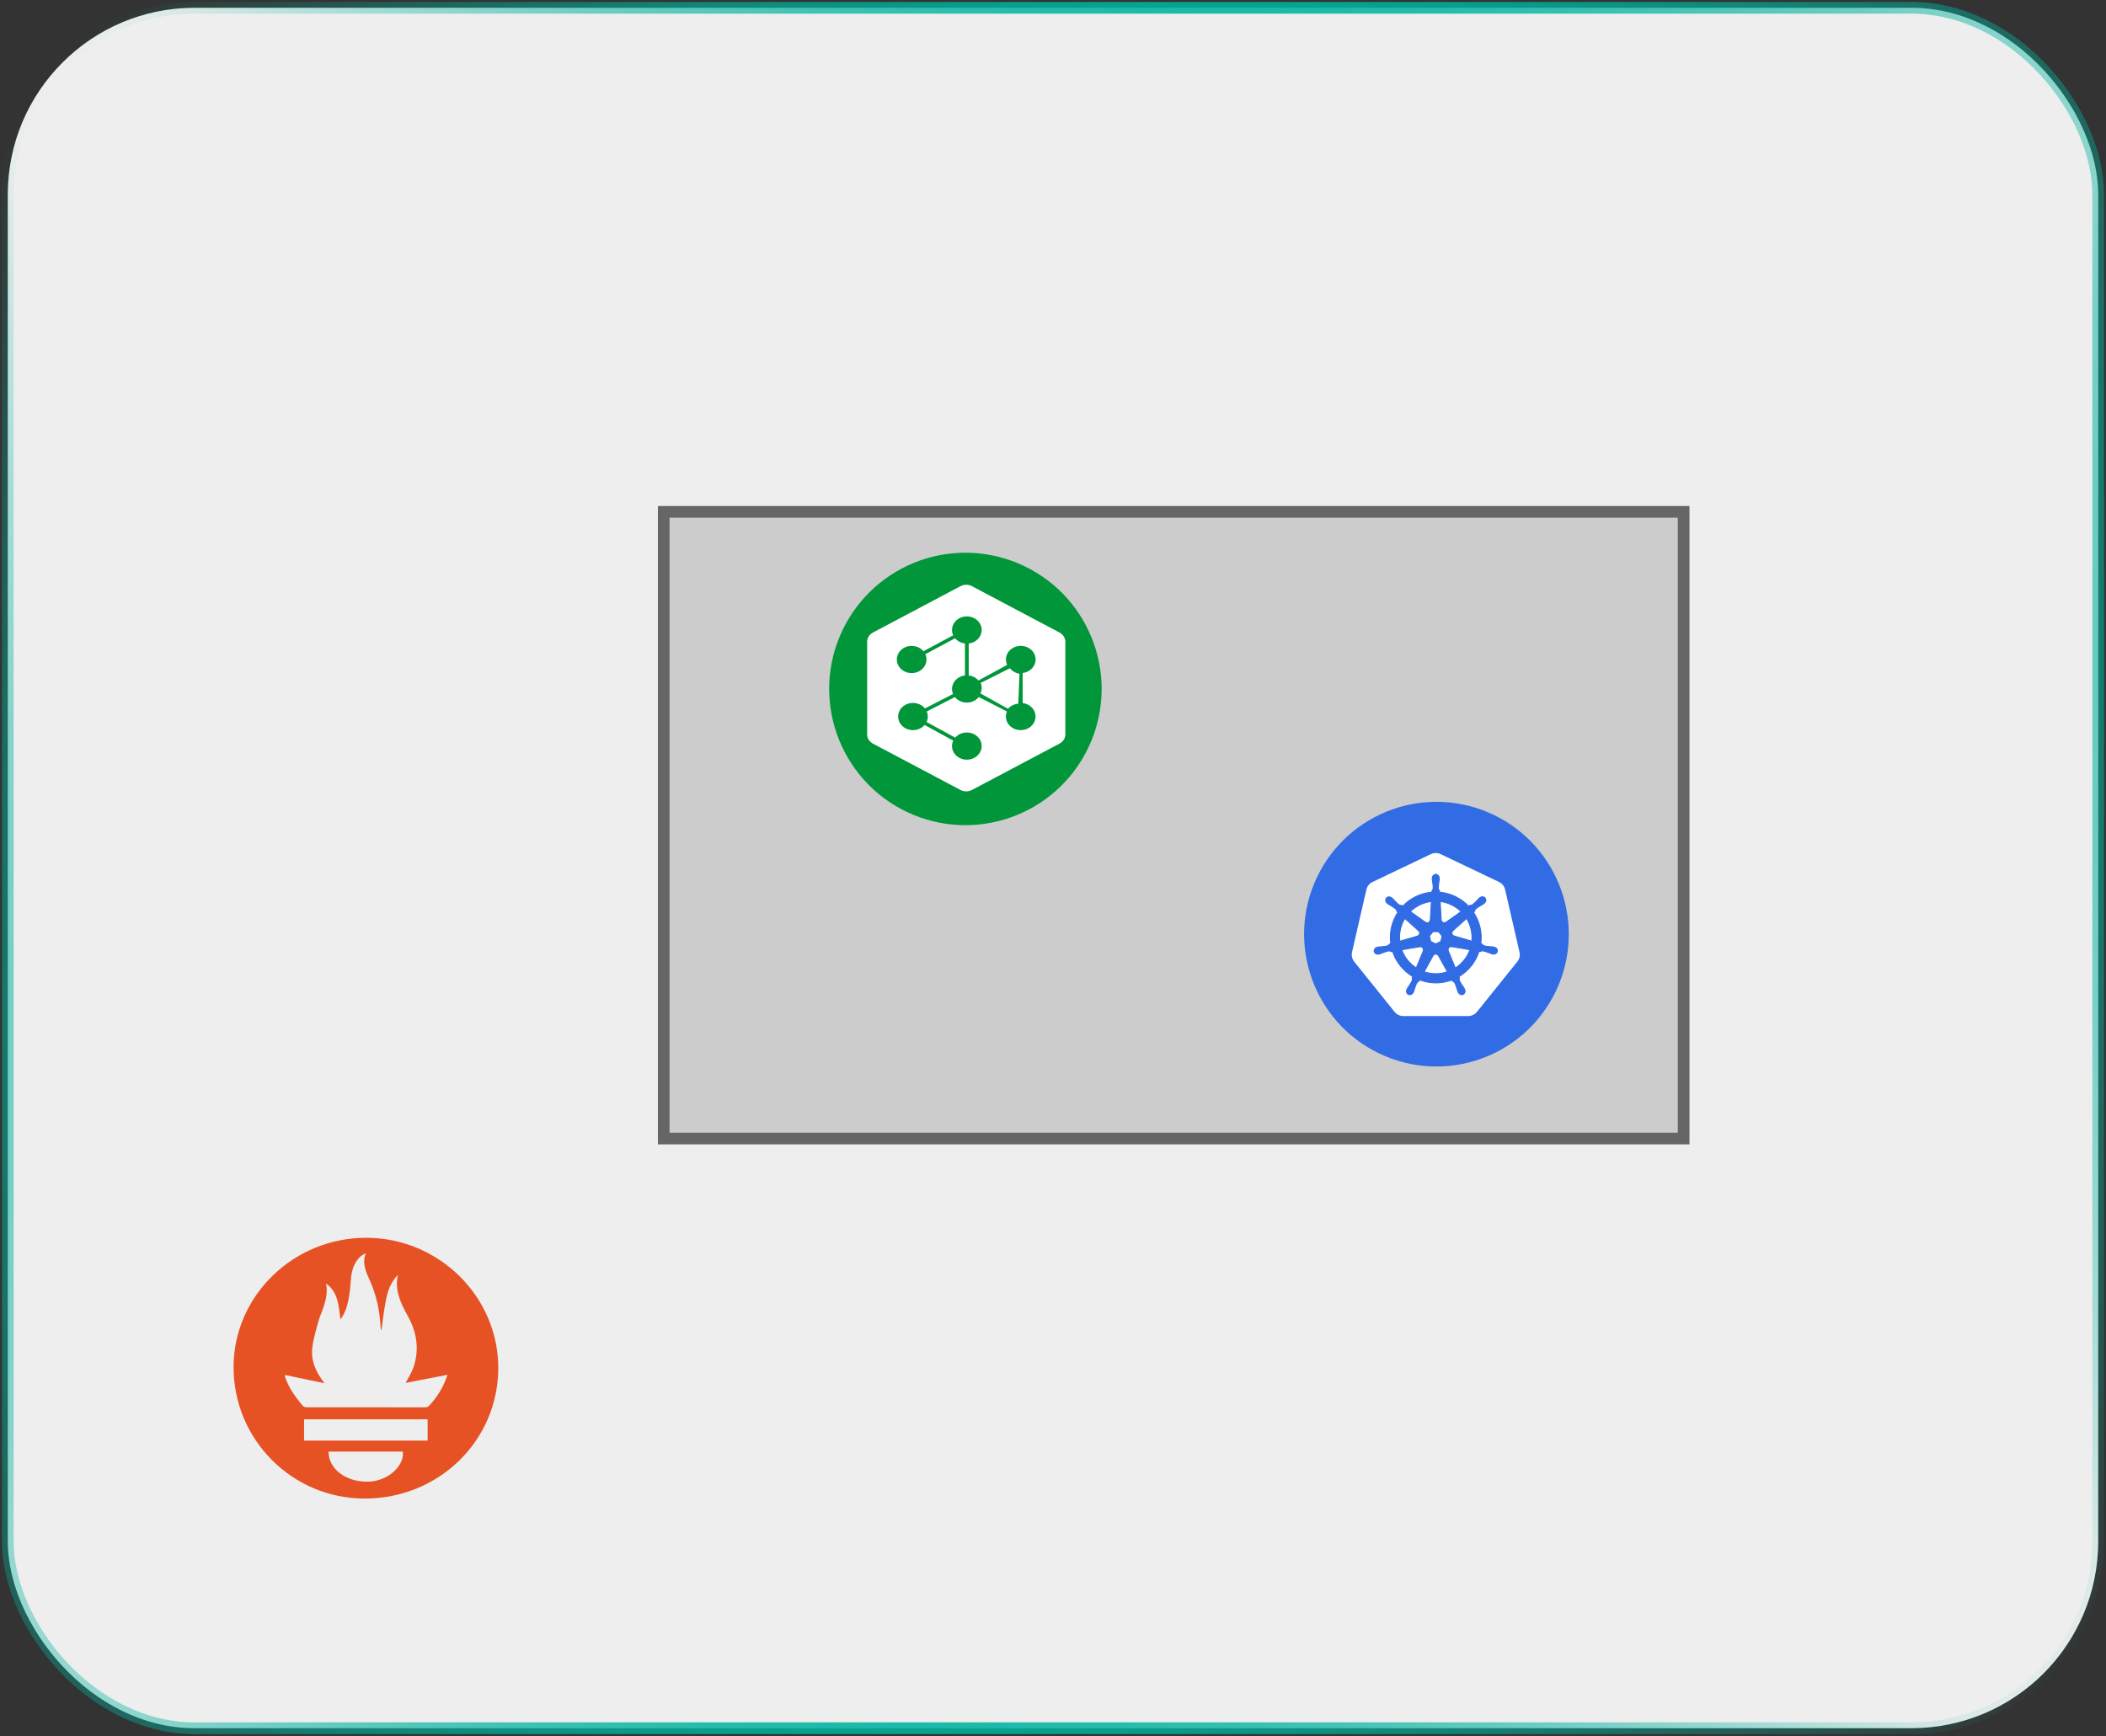 <svg width="541" height="446" viewBox="0 0 541 446" fill="none" xmlns="http://www.w3.org/2000/svg">
  <rect x="0" y="0" width="541" height="446" fill="#333333" stroke="none"/>
  <style>
    .colorMode1 {
      fill: #EEE
    }

    .colorMode2 {
      fill: #CCC
    }
  </style>
  <rect x="2" y="2" width="537" height="442" rx="48" class="colorMode1" stroke="url(#paint0_radial_12523_17701)"
    stroke-width="3" />
  <rect x="170.5" y="131.5" width="262" height="161" class="colorMode2" stroke="#666666" stroke-width="3" />
  <path fill-rule="evenodd" clip-rule="evenodd"
    d="M232.891 208.561C215.46 200.216 208.094 179.318 216.438 161.885C220.446 153.513 227.614 147.077 236.366 143.991C245.119 140.905 254.739 141.423 263.109 145.431C280.54 153.776 287.906 174.674 279.562 192.107C271.217 209.54 250.322 216.907 232.891 208.561V208.561Z"
    fill="#009639" />
  <path
    d="M259.422 171.688L251.916 175.447C252.109 175.874 252.189 176.361 252.173 176.847C252.157 177.304 252.044 177.747 251.852 178.145L258.94 182.095C259.583 181.358 260.531 180.872 261.576 180.798L261.897 173.103C261.817 173.088 261.752 173.073 261.672 173.059C260.724 172.852 259.952 172.351 259.422 171.688Z"
    fill="white" />
  <path
    d="M272.171 162.503L249.701 150.607C248.785 150.105 247.644 150.105 246.711 150.607L224.258 162.503C223.325 162.99 222.763 163.889 222.763 164.877V188.67C222.747 189.157 222.892 189.628 223.149 190.041C223.406 190.454 223.792 190.808 224.242 191.044L246.711 202.94C247.628 203.441 248.769 203.441 249.701 202.94L272.171 191.044C273.103 190.557 273.666 189.658 273.666 188.67V164.877C273.666 163.904 273.103 162.99 272.171 162.503ZM262.816 180.636C264.89 180.945 266.304 182.744 265.967 184.646C265.629 186.547 263.668 187.845 261.595 187.535C259.521 187.225 258.107 185.427 258.445 183.525C258.493 183.26 258.573 183.024 258.67 182.788L251.437 179.073C250.746 179.943 249.621 180.503 248.367 180.503C247.113 180.503 245.988 179.943 245.297 179.088L238.064 182.788C238.241 183.186 238.337 183.628 238.337 184.085C238.337 184.587 238.225 185.058 238.016 185.486L245.377 189.51C246.069 188.7 247.161 188.184 248.367 188.184C250.472 188.184 252.176 189.746 252.176 191.677C252.176 193.609 250.472 195.171 248.367 195.171C246.261 195.171 244.558 193.609 244.558 191.677C244.558 191.176 244.67 190.704 244.879 190.277L237.518 186.252C236.827 187.063 235.75 187.579 234.528 187.579C232.423 187.579 230.719 186.017 230.719 184.085C230.719 182.154 232.423 180.592 234.528 180.592C235.782 180.592 236.907 181.152 237.598 182.007L244.831 178.292C244.654 177.894 244.558 177.452 244.558 176.995C244.558 175.211 246.004 173.751 247.885 173.53V165.319C246.856 165.201 245.956 164.7 245.345 163.977L237.695 168.076C237.887 168.488 238 168.96 238 169.432C238 171.363 236.296 172.926 234.191 172.926C232.085 172.926 230.381 171.363 230.381 169.432C230.381 167.501 232.085 165.938 234.191 165.938C235.428 165.938 236.521 166.469 237.212 167.309L244.863 163.211C244.67 162.798 244.558 162.326 244.558 161.855C244.558 159.923 246.261 158.361 248.367 158.361C250.472 158.361 252.176 159.923 252.176 161.855C252.176 163.638 250.73 165.098 248.849 165.319V173.53C249.862 173.648 250.762 174.135 251.356 174.827L258.718 170.818C258.429 170.199 258.332 169.491 258.477 168.769C258.879 166.867 260.872 165.629 262.945 165.997C265.018 166.366 266.368 168.194 265.967 170.095C265.645 171.614 264.295 172.719 262.704 172.896V180.606C262.736 180.621 262.784 180.636 262.816 180.636Z"
    fill="white" />
  <path fill-rule="evenodd" clip-rule="evenodd"
    d="M354.322 270.66C337.389 262.552 330.234 242.252 338.34 225.317C342.233 217.184 349.196 210.931 357.699 207.934C366.201 204.936 375.546 205.439 383.678 209.333C400.611 217.44 407.766 237.74 399.66 254.675C391.554 271.61 371.255 278.767 354.322 270.66V270.66Z"
    fill="#326CE5" />
  <path
    d="M368.678 219.15C368.296 219.17 367.922 219.264 367.578 219.429L352.568 226.601C352.18 226.786 351.838 227.056 351.57 227.39C351.301 227.725 351.111 228.115 351.015 228.532L347.312 244.641C347.227 245.012 347.217 245.397 347.284 245.772C347.351 246.147 347.493 246.504 347.702 246.824C347.753 246.902 347.807 246.978 347.865 247.05L358.254 259.968C358.523 260.302 358.865 260.572 359.253 260.757C359.642 260.943 360.067 261.039 360.498 261.039L377.159 261.035C377.59 261.035 378.015 260.939 378.404 260.754C378.792 260.569 379.134 260.3 379.403 259.966L389.788 247.047C390.057 246.712 390.247 246.322 390.343 245.905C390.439 245.488 390.439 245.054 390.343 244.637L386.634 228.528C386.538 228.111 386.349 227.721 386.08 227.386C385.811 227.052 385.47 226.782 385.081 226.597L370.07 219.429C369.637 219.222 369.158 219.126 368.678 219.15V219.15Z"
    fill="white" />
  <path
    d="M368.827 224.633C368.331 224.633 367.928 225.08 367.928 225.631C367.928 225.639 367.93 225.648 367.93 225.656C367.93 225.731 367.926 225.821 367.928 225.886C367.94 226.204 368.01 226.448 368.051 226.741C368.127 227.368 368.19 227.887 368.151 228.37C368.113 228.552 367.979 228.719 367.859 228.835L367.838 229.215C367.299 229.26 366.756 229.341 366.214 229.465C363.881 229.994 361.873 231.196 360.344 232.818C360.245 232.75 360.071 232.626 360.02 232.588C359.859 232.609 359.697 232.659 359.486 232.536C359.084 232.265 358.718 231.892 358.275 231.442C358.072 231.226 357.925 231.022 357.683 230.814C357.629 230.767 357.545 230.703 357.484 230.655C357.295 230.504 357.073 230.426 356.858 230.419C356.582 230.409 356.316 230.517 356.142 230.735C355.833 231.123 355.932 231.716 356.363 232.06C356.367 232.063 356.372 232.066 356.376 232.069C356.435 232.117 356.508 232.179 356.562 232.219C356.818 232.408 357.052 232.505 357.307 232.655C357.844 232.987 358.29 233.262 358.643 233.594C358.781 233.741 358.805 234 358.824 234.112L359.112 234.369C357.57 236.689 356.857 239.554 357.278 242.474L356.902 242.583C356.803 242.711 356.663 242.913 356.516 242.973C356.054 243.119 355.534 243.172 354.906 243.238C354.611 243.262 354.356 243.248 354.044 243.307C353.975 243.32 353.879 243.345 353.804 243.363C353.801 243.363 353.799 243.364 353.796 243.365C353.792 243.366 353.787 243.368 353.783 243.368C353.253 243.496 352.913 243.983 353.022 244.463C353.132 244.942 353.649 245.234 354.182 245.119C354.186 245.118 354.191 245.118 354.195 245.117C354.201 245.116 354.207 245.113 354.213 245.111C354.287 245.095 354.38 245.077 354.445 245.06C354.752 244.977 354.975 244.856 355.251 244.751C355.846 244.537 356.338 244.359 356.818 244.29C357.018 244.274 357.229 244.413 357.334 244.472L357.726 244.405C358.627 247.199 360.515 249.457 362.907 250.874L362.743 251.266C362.802 251.418 362.867 251.624 362.823 251.774C362.649 252.226 362.35 252.703 362.01 253.235C361.845 253.481 361.677 253.672 361.528 253.953C361.493 254.021 361.447 254.124 361.413 254.195C361.182 254.689 361.352 255.258 361.795 255.472C362.242 255.687 362.796 255.46 363.035 254.965C363.036 254.964 363.037 254.964 363.037 254.963C363.037 254.962 363.037 254.962 363.037 254.961C363.071 254.891 363.12 254.799 363.149 254.733C363.276 254.441 363.318 254.191 363.408 253.909C363.645 253.312 363.776 252.686 364.103 252.295C364.193 252.188 364.339 252.147 364.49 252.107L364.694 251.738C366.779 252.538 369.112 252.753 371.443 252.224C371.975 252.103 372.488 251.947 372.985 251.759C373.042 251.861 373.148 252.056 373.177 252.105C373.331 252.155 373.499 252.181 373.635 252.383C373.88 252.801 374.048 253.296 374.252 253.894C374.341 254.176 374.385 254.426 374.513 254.717C374.542 254.784 374.59 254.877 374.624 254.948C374.863 255.444 375.419 255.672 375.866 255.456C376.31 255.243 376.479 254.674 376.248 254.18C376.214 254.109 376.167 254.005 376.131 253.938C375.982 253.657 375.814 253.468 375.649 253.222C375.309 252.69 375.027 252.248 374.853 251.796C374.78 251.562 374.865 251.417 374.922 251.266C374.888 251.227 374.815 251.007 374.772 250.903C377.257 249.436 379.09 247.093 379.951 244.388C380.067 244.406 380.269 244.442 380.335 244.455C380.47 244.366 380.594 244.25 380.838 244.269C381.318 244.338 381.81 244.516 382.404 244.729C382.681 244.835 382.903 244.958 383.211 245.04C383.276 245.058 383.369 245.074 383.443 245.09C383.449 245.092 383.454 245.095 383.46 245.096C383.464 245.097 383.47 245.097 383.474 245.098C384.006 245.213 384.524 244.921 384.633 244.442C384.742 243.962 384.402 243.475 383.873 243.347C383.796 243.33 383.687 243.3 383.612 243.286C383.299 243.227 383.045 243.241 382.75 243.217C382.122 243.151 381.602 243.097 381.139 242.952C380.951 242.879 380.817 242.654 380.752 242.562L380.389 242.457C380.577 241.096 380.526 239.679 380.201 238.262C379.872 236.832 379.291 235.524 378.517 234.371C378.61 234.287 378.786 234.131 378.836 234.085C378.85 233.924 378.838 233.755 379.005 233.576C379.358 233.245 379.803 232.97 380.341 232.638C380.596 232.488 380.832 232.391 381.087 232.202C381.145 232.159 381.224 232.092 381.285 232.043C381.716 231.699 381.815 231.106 381.506 230.718C381.197 230.33 380.597 230.294 380.166 230.637C380.105 230.686 380.021 230.749 379.966 230.797C379.725 231.004 379.576 231.209 379.373 231.424C378.93 231.874 378.564 232.25 378.162 232.521C377.988 232.622 377.733 232.587 377.617 232.58L377.275 232.824C375.327 230.781 372.674 229.474 369.817 229.221C369.809 229.101 369.799 228.885 369.796 228.82C369.679 228.708 369.538 228.612 369.503 228.37C369.463 227.887 369.529 227.368 369.604 226.741C369.646 226.448 369.715 226.204 369.727 225.886C369.73 225.814 369.725 225.709 369.725 225.631C369.725 225.08 369.323 224.633 368.827 224.633H368.827ZM367.702 231.601L367.435 236.314L367.416 236.323C367.398 236.745 367.051 237.082 366.625 237.082C366.45 237.082 366.289 237.026 366.159 236.93L366.151 236.934L362.287 234.195C363.474 233.027 364.993 232.164 366.744 231.766C367.064 231.694 367.383 231.64 367.702 231.601ZM369.954 231.601C371.998 231.852 373.888 232.778 375.336 234.196L371.497 236.918L371.484 236.913C371.143 237.162 370.663 237.1 370.397 236.767C370.288 236.63 370.231 236.47 370.224 236.308L370.22 236.306L369.954 231.601ZM360.885 235.955L364.414 239.111L364.41 239.13C364.728 239.407 364.775 239.887 364.51 240.22C364.401 240.357 364.255 240.448 364.099 240.491L364.095 240.506L359.572 241.812C359.342 239.707 359.838 237.661 360.885 235.955ZM376.743 235.957C377.268 236.806 377.665 237.755 377.901 238.784C378.134 239.801 378.193 240.816 378.097 241.796L373.551 240.487L373.547 240.468C373.14 240.357 372.89 239.943 372.985 239.527C373.024 239.357 373.114 239.213 373.236 239.107L373.234 239.097L376.743 235.957H376.743ZM368.103 239.354H369.549L370.447 240.477L370.124 241.879L368.827 242.503L367.525 241.877L367.203 240.476L368.103 239.354ZM372.737 243.198C372.799 243.194 372.86 243.2 372.919 243.211L372.927 243.201L377.605 243.992C376.921 245.916 375.611 247.582 373.86 248.697L372.044 244.311L372.05 244.303C371.883 243.916 372.05 243.461 372.434 243.276C372.532 243.229 372.635 243.203 372.737 243.198H372.737ZM364.88 243.217C365.237 243.222 365.557 243.47 365.64 243.833C365.679 244.003 365.66 244.172 365.596 244.321L365.609 244.338L363.813 248.68C362.133 247.602 360.795 245.988 360.079 244.008L364.717 243.221L364.725 243.23C364.776 243.221 364.829 243.216 364.88 243.217V243.217ZM368.798 245.119C368.922 245.115 369.049 245.14 369.168 245.198C369.326 245.274 369.447 245.393 369.524 245.536H369.541L371.827 249.667C371.53 249.766 371.225 249.851 370.913 249.922C369.165 250.319 367.422 250.199 365.844 249.661L368.124 245.538H368.128C368.265 245.282 368.524 245.129 368.798 245.119Z"
    fill="#326CE5" stroke="#326CE5" stroke-width="0.25" />
  <path
    d="M94.067 318C112.716 318.004 128.023 333.104 128 351.474C127.976 370.123 112.732 385.013 93.677 385C75.049 384.987 59.987 369.871 60 351.201C60.013 332.946 75.352 317.996 94.067 318ZM83.758 329.757C84.186 331.847 83.771 333.797 83.138 335.714C82.701 337.042 82.095 338.32 81.734 339.666C81.139 341.884 80.463 344.114 80.215 346.382C79.859 349.643 81.149 352.516 83.358 355.372L73.207 353.25C73.225 353.568 73.206 353.689 73.241 353.791C74.203 356.598 75.896 358.963 77.794 361.193C77.995 361.429 78.452 361.55 78.79 361.55C88.911 361.569 99.032 361.568 109.153 361.555C109.467 361.554 109.886 361.495 110.079 361.294C112.248 359.029 113.907 356.45 114.944 353.2L104.198 355.29C104.907 353.91 105.716 352.697 106.181 351.364C107.772 346.804 107.113 342.395 104.829 338.237C102.997 334.9 101.306 331.578 102.22 327.556C100.285 329.454 99.542 331.87 99.07 334.361C98.606 336.814 98.332 339.303 97.972 341.791C97.921 341.716 97.855 341.661 97.845 341.596C97.803 341.335 97.764 341.072 97.75 340.808C97.531 336.732 96.73 332.804 95.038 329.053C94.042 326.845 92.944 324.588 93.971 321.954C93.276 322.318 92.648 322.679 92.198 323.196C90.854 324.737 90.299 326.588 90.156 328.614C90.034 330.346 89.866 332.085 89.543 333.788C89.203 335.577 88.665 337.331 87.454 338.975C86.966 335.463 86.911 331.989 83.758 329.757ZM109.854 364.629H78.11V370.106H109.854V364.629ZM84.404 372.935C84.378 377.495 89.055 380.893 94.836 380.647C99.626 380.442 103.866 376.699 103.501 372.935H84.404Z"
    fill="#E75225" />
  <defs>
    <radialGradient id="paint0_radial_12523_17701" cx="0" cy="0" r="1" gradientUnits="userSpaceOnUse"
      gradientTransform="translate(275 222.5) rotate(-142.579) scale(332.415 403.862)">
      <stop offset="0.526" stop-color="#00B39F" />
      <stop offset="1" stop-color="#00B39F" stop-opacity="0" />
    </radialGradient>
  </defs>
</svg>